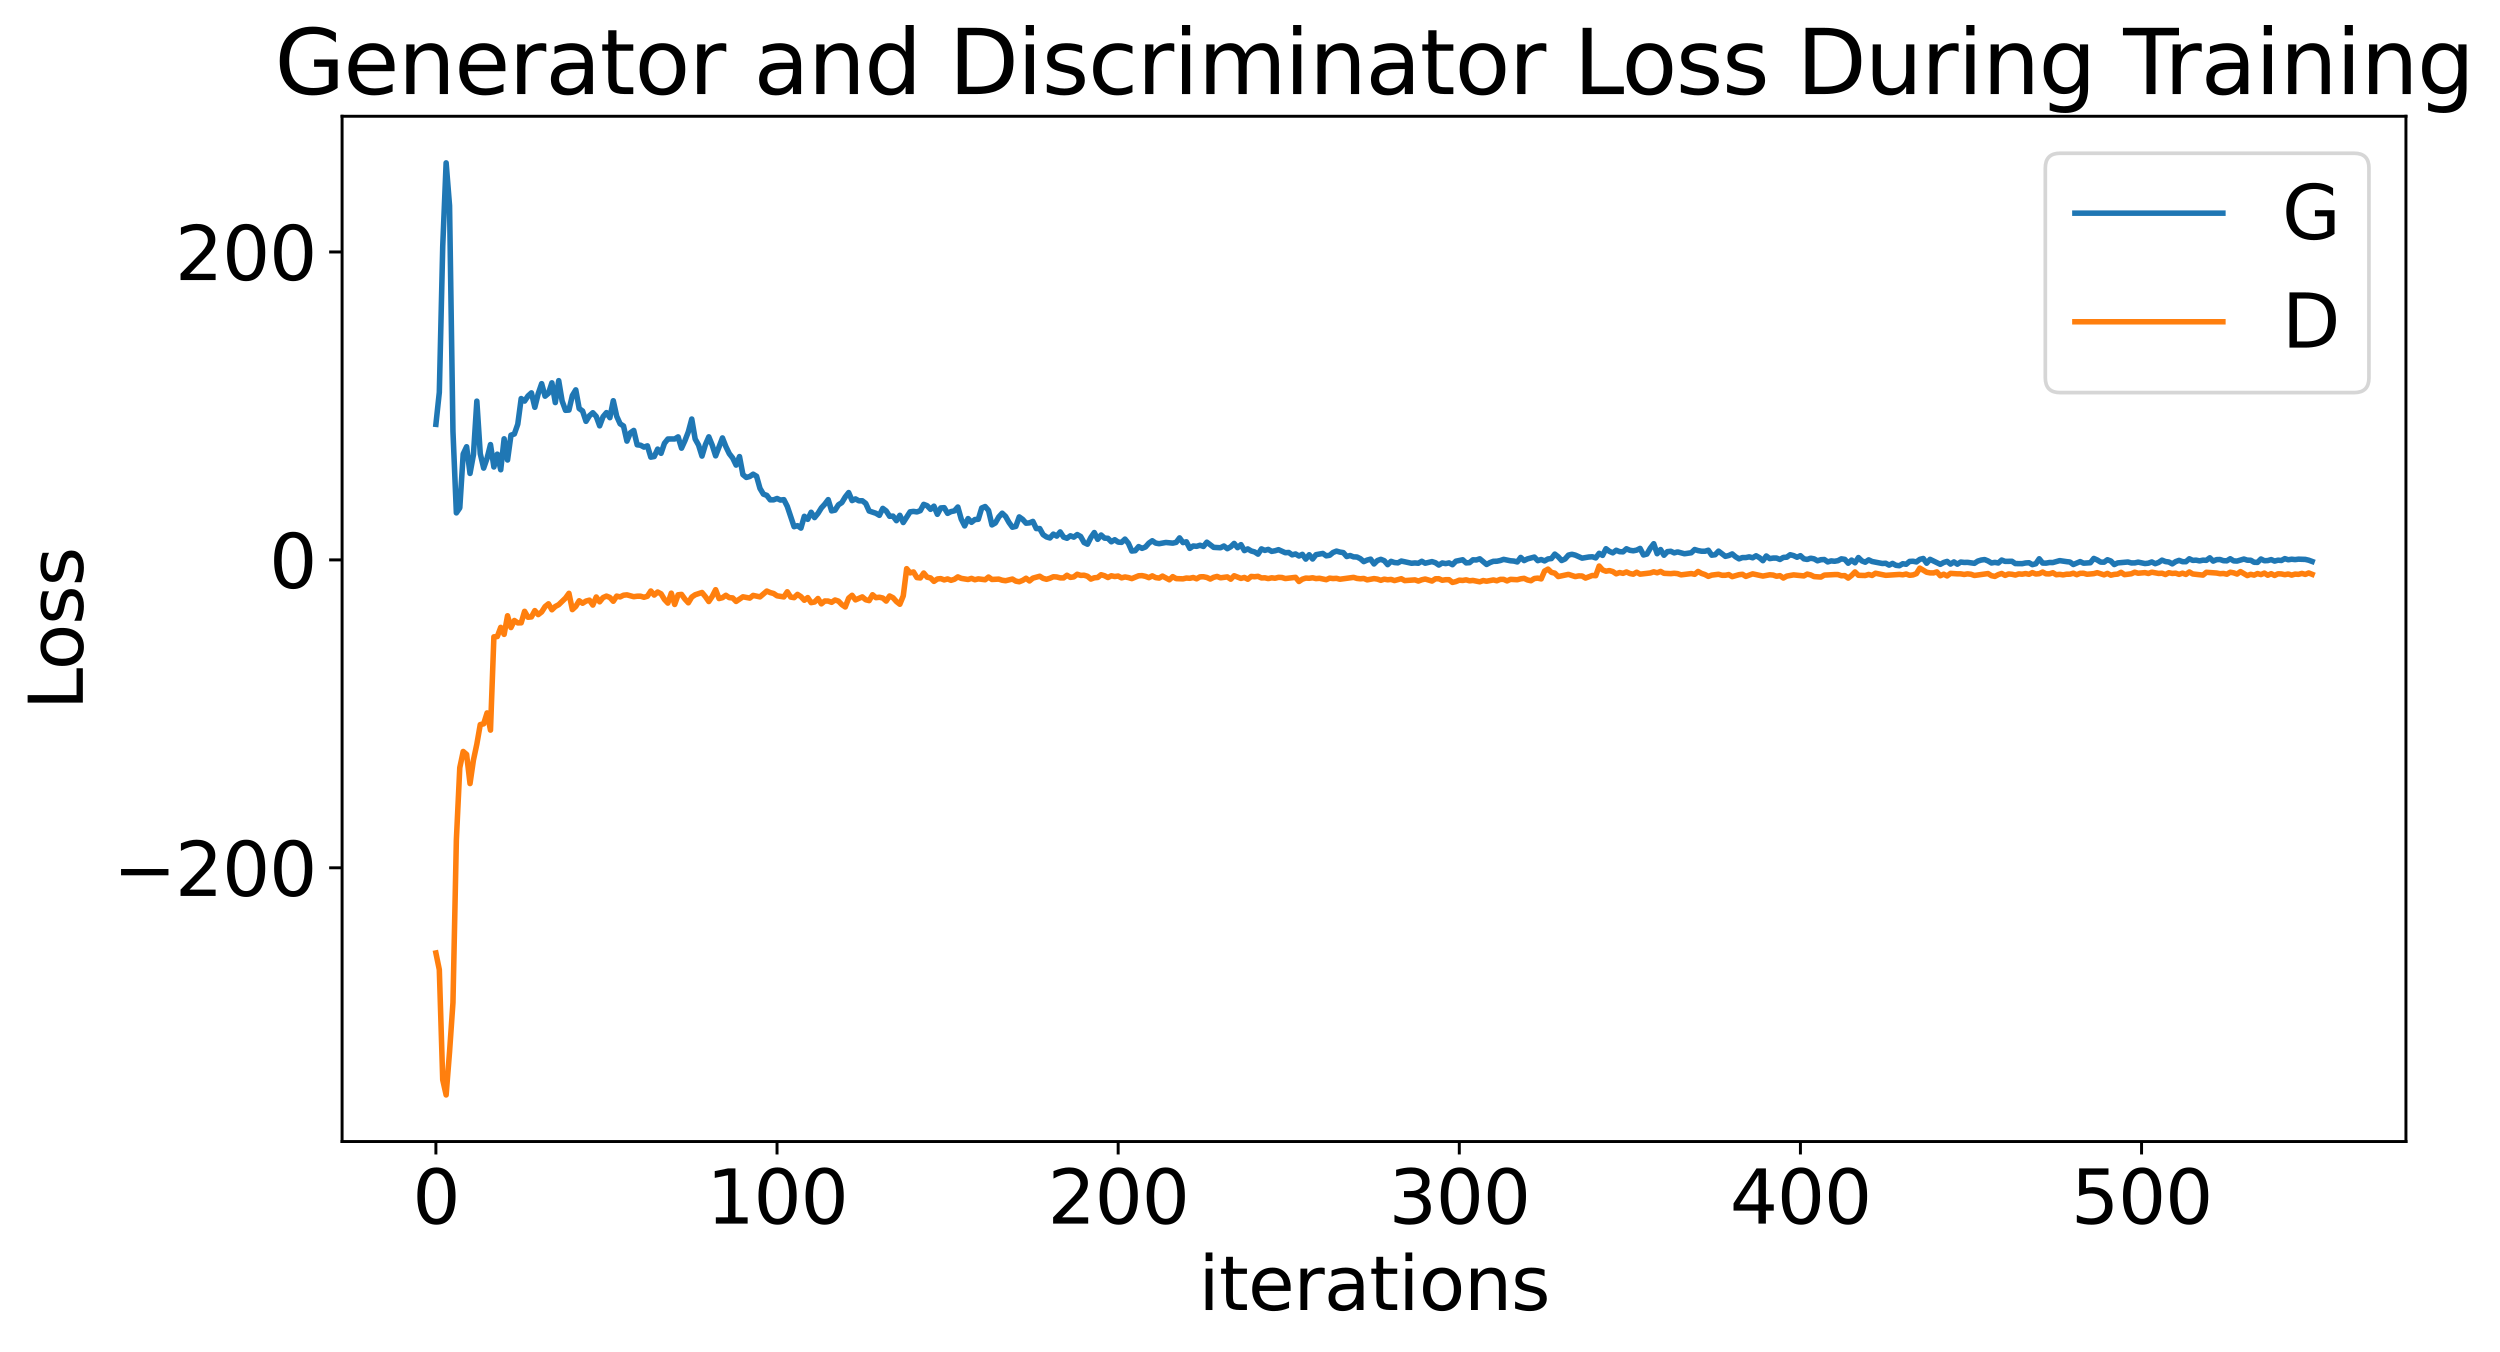 <?xml version="1.0" encoding="utf-8" standalone="no"?>
<!DOCTYPE svg PUBLIC "-//W3C//DTD SVG 1.1//EN"
  "http://www.w3.org/Graphics/SVG/1.1/DTD/svg11.dtd">
<svg xmlns:xlink="http://www.w3.org/1999/xlink" width="675.923pt" height="365.549pt" viewBox="0 0 675.923 365.549" xmlns="http://www.w3.org/2000/svg" version="1.1">
 <defs>
  <style type="text/css">*{stroke-linejoin: round; stroke-linecap: butt}</style>
 </defs>
 <g id="figure_1">
  <g id="patch_1">
   <path d="M 0 365.549 
L 675.923 365.549 
L 675.923 -0 
L 0 -0 
z
" style="fill: #ffffff"/>
  </g>
  <g id="axes_1">
   <g id="patch_2">
    <path d="M 92.491 308.636 
L 650.491 308.636 
L 650.491 31.436 
L 92.491 31.436 
z
" style="fill: #ffffff"/>
   </g>
   <g id="matplotlib.axis_1">
    <g id="xtick_1">
     <g id="line2d_1">
      <defs>
       <path id="m332de77d6a" d="M 0 0 
L 0 3.5 
" style="stroke: #000000; stroke-width: 0.8"/>
      </defs>
      <g>
       <use xlink:href="#m332de77d6a" x="117.854" y="308.636" style="stroke: #000000; stroke-width: 0.8"/>
      </g>
     </g>
     <g id="text_1">
      <!-- 0 -->
      <g transform="translate(111.492 330.833) scale(0.2 -0.2)">
       <defs>
        <path id="DejaVuSans-30" d="M 2034 4250 
Q 1547 4250 1301 3770 
Q 1056 3291 1056 2328 
Q 1056 1369 1301 889 
Q 1547 409 2034 409 
Q 2525 409 2770 889 
Q 3016 1369 3016 2328 
Q 3016 3291 2770 3770 
Q 2525 4250 2034 4250 
z
M 2034 4750 
Q 2819 4750 3233 4129 
Q 3647 3509 3647 2328 
Q 3647 1150 3233 529 
Q 2819 -91 2034 -91 
Q 1250 -91 836 529 
Q 422 1150 422 2328 
Q 422 3509 836 4129 
Q 1250 4750 2034 4750 
z
" transform="scale(0.016)"/>
       </defs>
       <use xlink:href="#DejaVuSans-30"/>
      </g>
     </g>
    </g>
    <g id="xtick_2">
     <g id="line2d_2">
      <g>
       <use xlink:href="#m332de77d6a" x="210.086" y="308.636" style="stroke: #000000; stroke-width: 0.8"/>
      </g>
     </g>
     <g id="text_2">
      <!-- 100 -->
      <g transform="translate(190.998 330.833) scale(0.2 -0.2)">
       <defs>
        <path id="DejaVuSans-31" d="M 794 531 
L 1825 531 
L 1825 4091 
L 703 3866 
L 703 4441 
L 1819 4666 
L 2450 4666 
L 2450 531 
L 3481 531 
L 3481 0 
L 794 0 
L 794 531 
z
" transform="scale(0.016)"/>
       </defs>
       <use xlink:href="#DejaVuSans-31"/>
       <use xlink:href="#DejaVuSans-30" x="63.623"/>
       <use xlink:href="#DejaVuSans-30" x="127.246"/>
      </g>
     </g>
    </g>
    <g id="xtick_3">
     <g id="line2d_3">
      <g>
       <use xlink:href="#m332de77d6a" x="302.317" y="308.636" style="stroke: #000000; stroke-width: 0.8"/>
      </g>
     </g>
     <g id="text_3">
      <!-- 200 -->
      <g transform="translate(283.23 330.833) scale(0.2 -0.2)">
       <defs>
        <path id="DejaVuSans-32" d="M 1228 531 
L 3431 531 
L 3431 0 
L 469 0 
L 469 531 
Q 828 903 1448 1529 
Q 2069 2156 2228 2338 
Q 2531 2678 2651 2914 
Q 2772 3150 2772 3378 
Q 2772 3750 2511 3984 
Q 2250 4219 1831 4219 
Q 1534 4219 1204 4116 
Q 875 4013 500 3803 
L 500 4441 
Q 881 4594 1212 4672 
Q 1544 4750 1819 4750 
Q 2544 4750 2975 4387 
Q 3406 4025 3406 3419 
Q 3406 3131 3298 2873 
Q 3191 2616 2906 2266 
Q 2828 2175 2409 1742 
Q 1991 1309 1228 531 
z
" transform="scale(0.016)"/>
       </defs>
       <use xlink:href="#DejaVuSans-32"/>
       <use xlink:href="#DejaVuSans-30" x="63.623"/>
       <use xlink:href="#DejaVuSans-30" x="127.246"/>
      </g>
     </g>
    </g>
    <g id="xtick_4">
     <g id="line2d_4">
      <g>
       <use xlink:href="#m332de77d6a" x="394.548" y="308.636" style="stroke: #000000; stroke-width: 0.8"/>
      </g>
     </g>
     <g id="text_4">
      <!-- 300 -->
      <g transform="translate(375.461 330.833) scale(0.2 -0.2)">
       <defs>
        <path id="DejaVuSans-33" d="M 2597 2516 
Q 3050 2419 3304 2112 
Q 3559 1806 3559 1356 
Q 3559 666 3084 287 
Q 2609 -91 1734 -91 
Q 1441 -91 1130 -33 
Q 819 25 488 141 
L 488 750 
Q 750 597 1062 519 
Q 1375 441 1716 441 
Q 2309 441 2620 675 
Q 2931 909 2931 1356 
Q 2931 1769 2642 2001 
Q 2353 2234 1838 2234 
L 1294 2234 
L 1294 2753 
L 1863 2753 
Q 2328 2753 2575 2939 
Q 2822 3125 2822 3475 
Q 2822 3834 2567 4026 
Q 2313 4219 1838 4219 
Q 1578 4219 1281 4162 
Q 984 4106 628 3988 
L 628 4550 
Q 988 4650 1302 4700 
Q 1616 4750 1894 4750 
Q 2613 4750 3031 4423 
Q 3450 4097 3450 3541 
Q 3450 3153 3228 2886 
Q 3006 2619 2597 2516 
z
" transform="scale(0.016)"/>
       </defs>
       <use xlink:href="#DejaVuSans-33"/>
       <use xlink:href="#DejaVuSans-30" x="63.623"/>
       <use xlink:href="#DejaVuSans-30" x="127.246"/>
      </g>
     </g>
    </g>
    <g id="xtick_5">
     <g id="line2d_5">
      <g>
       <use xlink:href="#m332de77d6a" x="486.78" y="308.636" style="stroke: #000000; stroke-width: 0.8"/>
      </g>
     </g>
     <g id="text_5">
      <!-- 400 -->
      <g transform="translate(467.692 330.833) scale(0.2 -0.2)">
       <defs>
        <path id="DejaVuSans-34" d="M 2419 4116 
L 825 1625 
L 2419 1625 
L 2419 4116 
z
M 2253 4666 
L 3047 4666 
L 3047 1625 
L 3713 1625 
L 3713 1100 
L 3047 1100 
L 3047 0 
L 2419 0 
L 2419 1100 
L 313 1100 
L 313 1709 
L 2253 4666 
z
" transform="scale(0.016)"/>
       </defs>
       <use xlink:href="#DejaVuSans-34"/>
       <use xlink:href="#DejaVuSans-30" x="63.623"/>
       <use xlink:href="#DejaVuSans-30" x="127.246"/>
      </g>
     </g>
    </g>
    <g id="xtick_6">
     <g id="line2d_6">
      <g>
       <use xlink:href="#m332de77d6a" x="579.011" y="308.636" style="stroke: #000000; stroke-width: 0.8"/>
      </g>
     </g>
     <g id="text_6">
      <!-- 500 -->
      <g transform="translate(559.924 330.833) scale(0.2 -0.2)">
       <defs>
        <path id="DejaVuSans-35" d="M 691 4666 
L 3169 4666 
L 3169 4134 
L 1269 4134 
L 1269 2991 
Q 1406 3038 1543 3061 
Q 1681 3084 1819 3084 
Q 2600 3084 3056 2656 
Q 3513 2228 3513 1497 
Q 3513 744 3044 326 
Q 2575 -91 1722 -91 
Q 1428 -91 1123 -41 
Q 819 9 494 109 
L 494 744 
Q 775 591 1075 516 
Q 1375 441 1709 441 
Q 2250 441 2565 725 
Q 2881 1009 2881 1497 
Q 2881 1984 2565 2268 
Q 2250 2553 1709 2553 
Q 1456 2553 1204 2497 
Q 953 2441 691 2322 
L 691 4666 
z
" transform="scale(0.016)"/>
       </defs>
       <use xlink:href="#DejaVuSans-35"/>
       <use xlink:href="#DejaVuSans-30" x="63.623"/>
       <use xlink:href="#DejaVuSans-30" x="127.246"/>
      </g>
     </g>
    </g>
    <g id="text_7">
     <!-- iterations -->
     <g transform="translate(324.036 354.189) scale(0.2 -0.2)">
      <defs>
       <path id="DejaVuSans-69" d="M 603 3500 
L 1178 3500 
L 1178 0 
L 603 0 
L 603 3500 
z
M 603 4863 
L 1178 4863 
L 1178 4134 
L 603 4134 
L 603 4863 
z
" transform="scale(0.016)"/>
       <path id="DejaVuSans-74" d="M 1172 4494 
L 1172 3500 
L 2356 3500 
L 2356 3053 
L 1172 3053 
L 1172 1153 
Q 1172 725 1289 603 
Q 1406 481 1766 481 
L 2356 481 
L 2356 0 
L 1766 0 
Q 1100 0 847 248 
Q 594 497 594 1153 
L 594 3053 
L 172 3053 
L 172 3500 
L 594 3500 
L 594 4494 
L 1172 4494 
z
" transform="scale(0.016)"/>
       <path id="DejaVuSans-65" d="M 3597 1894 
L 3597 1613 
L 953 1613 
Q 991 1019 1311 708 
Q 1631 397 2203 397 
Q 2534 397 2845 478 
Q 3156 559 3463 722 
L 3463 178 
Q 3153 47 2828 -22 
Q 2503 -91 2169 -91 
Q 1331 -91 842 396 
Q 353 884 353 1716 
Q 353 2575 817 3079 
Q 1281 3584 2069 3584 
Q 2775 3584 3186 3129 
Q 3597 2675 3597 1894 
z
M 3022 2063 
Q 3016 2534 2758 2815 
Q 2500 3097 2075 3097 
Q 1594 3097 1305 2825 
Q 1016 2553 972 2059 
L 3022 2063 
z
" transform="scale(0.016)"/>
       <path id="DejaVuSans-72" d="M 2631 2963 
Q 2534 3019 2420 3045 
Q 2306 3072 2169 3072 
Q 1681 3072 1420 2755 
Q 1159 2438 1159 1844 
L 1159 0 
L 581 0 
L 581 3500 
L 1159 3500 
L 1159 2956 
Q 1341 3275 1631 3429 
Q 1922 3584 2338 3584 
Q 2397 3584 2469 3576 
Q 2541 3569 2628 3553 
L 2631 2963 
z
" transform="scale(0.016)"/>
       <path id="DejaVuSans-61" d="M 2194 1759 
Q 1497 1759 1228 1600 
Q 959 1441 959 1056 
Q 959 750 1161 570 
Q 1363 391 1709 391 
Q 2188 391 2477 730 
Q 2766 1069 2766 1631 
L 2766 1759 
L 2194 1759 
z
M 3341 1997 
L 3341 0 
L 2766 0 
L 2766 531 
Q 2569 213 2275 61 
Q 1981 -91 1556 -91 
Q 1019 -91 701 211 
Q 384 513 384 1019 
Q 384 1609 779 1909 
Q 1175 2209 1959 2209 
L 2766 2209 
L 2766 2266 
Q 2766 2663 2505 2880 
Q 2244 3097 1772 3097 
Q 1472 3097 1187 3025 
Q 903 2953 641 2809 
L 641 3341 
Q 956 3463 1253 3523 
Q 1550 3584 1831 3584 
Q 2591 3584 2966 3190 
Q 3341 2797 3341 1997 
z
" transform="scale(0.016)"/>
       <path id="DejaVuSans-6f" d="M 1959 3097 
Q 1497 3097 1228 2736 
Q 959 2375 959 1747 
Q 959 1119 1226 758 
Q 1494 397 1959 397 
Q 2419 397 2687 759 
Q 2956 1122 2956 1747 
Q 2956 2369 2687 2733 
Q 2419 3097 1959 3097 
z
M 1959 3584 
Q 2709 3584 3137 3096 
Q 3566 2609 3566 1747 
Q 3566 888 3137 398 
Q 2709 -91 1959 -91 
Q 1206 -91 779 398 
Q 353 888 353 1747 
Q 353 2609 779 3096 
Q 1206 3584 1959 3584 
z
" transform="scale(0.016)"/>
       <path id="DejaVuSans-6e" d="M 3513 2113 
L 3513 0 
L 2938 0 
L 2938 2094 
Q 2938 2591 2744 2837 
Q 2550 3084 2163 3084 
Q 1697 3084 1428 2787 
Q 1159 2491 1159 1978 
L 1159 0 
L 581 0 
L 581 3500 
L 1159 3500 
L 1159 2956 
Q 1366 3272 1645 3428 
Q 1925 3584 2291 3584 
Q 2894 3584 3203 3211 
Q 3513 2838 3513 2113 
z
" transform="scale(0.016)"/>
       <path id="DejaVuSans-73" d="M 2834 3397 
L 2834 2853 
Q 2591 2978 2328 3040 
Q 2066 3103 1784 3103 
Q 1356 3103 1142 2972 
Q 928 2841 928 2578 
Q 928 2378 1081 2264 
Q 1234 2150 1697 2047 
L 1894 2003 
Q 2506 1872 2764 1633 
Q 3022 1394 3022 966 
Q 3022 478 2636 193 
Q 2250 -91 1575 -91 
Q 1294 -91 989 -36 
Q 684 19 347 128 
L 347 722 
Q 666 556 975 473 
Q 1284 391 1588 391 
Q 1994 391 2212 530 
Q 2431 669 2431 922 
Q 2431 1156 2273 1281 
Q 2116 1406 1581 1522 
L 1381 1569 
Q 847 1681 609 1914 
Q 372 2147 372 2553 
Q 372 3047 722 3315 
Q 1072 3584 1716 3584 
Q 2034 3584 2315 3537 
Q 2597 3491 2834 3397 
z
" transform="scale(0.016)"/>
      </defs>
      <use xlink:href="#DejaVuSans-69"/>
      <use xlink:href="#DejaVuSans-74" x="27.783"/>
      <use xlink:href="#DejaVuSans-65" x="66.992"/>
      <use xlink:href="#DejaVuSans-72" x="128.516"/>
      <use xlink:href="#DejaVuSans-61" x="169.629"/>
      <use xlink:href="#DejaVuSans-74" x="230.908"/>
      <use xlink:href="#DejaVuSans-69" x="270.117"/>
      <use xlink:href="#DejaVuSans-6f" x="297.9"/>
      <use xlink:href="#DejaVuSans-6e" x="359.082"/>
      <use xlink:href="#DejaVuSans-73" x="422.461"/>
     </g>
    </g>
   </g>
   <g id="matplotlib.axis_2">
    <g id="ytick_1">
     <g id="line2d_7">
      <defs>
       <path id="m3e19f39749" d="M 0 0 
L -3.5 0 
" style="stroke: #000000; stroke-width: 0.8"/>
      </defs>
      <g>
       <use xlink:href="#m3e19f39749" x="92.491" y="234.627" style="stroke: #000000; stroke-width: 0.8"/>
      </g>
     </g>
     <g id="text_8">
      <!-- −200 -->
      <g transform="translate(30.556 242.225) scale(0.2 -0.2)">
       <defs>
        <path id="DejaVuSans-2212" d="M 678 2272 
L 4684 2272 
L 4684 1741 
L 678 1741 
L 678 2272 
z
" transform="scale(0.016)"/>
       </defs>
       <use xlink:href="#DejaVuSans-2212"/>
       <use xlink:href="#DejaVuSans-32" x="83.789"/>
       <use xlink:href="#DejaVuSans-30" x="147.412"/>
       <use xlink:href="#DejaVuSans-30" x="211.035"/>
      </g>
     </g>
    </g>
    <g id="ytick_2">
     <g id="line2d_8">
      <g>
       <use xlink:href="#m3e19f39749" x="92.491" y="151.377" style="stroke: #000000; stroke-width: 0.8"/>
      </g>
     </g>
     <g id="text_9">
      <!-- 0 -->
      <g transform="translate(72.766 158.975) scale(0.2 -0.2)">
       <use xlink:href="#DejaVuSans-30"/>
      </g>
     </g>
    </g>
    <g id="ytick_3">
     <g id="line2d_9">
      <g>
       <use xlink:href="#m3e19f39749" x="92.491" y="68.127" style="stroke: #000000; stroke-width: 0.8"/>
      </g>
     </g>
     <g id="text_10">
      <!-- 200 -->
      <g transform="translate(47.316 75.725) scale(0.2 -0.2)">
       <use xlink:href="#DejaVuSans-32"/>
       <use xlink:href="#DejaVuSans-30" x="63.623"/>
       <use xlink:href="#DejaVuSans-30" x="127.246"/>
      </g>
     </g>
    </g>
    <g id="text_11">
     <!-- Loss -->
     <g transform="translate(22.397 191.971) rotate(-90) scale(0.2 -0.2)">
      <defs>
       <path id="DejaVuSans-4c" d="M 628 4666 
L 1259 4666 
L 1259 531 
L 3531 531 
L 3531 0 
L 628 0 
L 628 4666 
z
" transform="scale(0.016)"/>
      </defs>
      <use xlink:href="#DejaVuSans-4c"/>
      <use xlink:href="#DejaVuSans-6f" x="53.963"/>
      <use xlink:href="#DejaVuSans-73" x="115.145"/>
      <use xlink:href="#DejaVuSans-73" x="167.244"/>
     </g>
    </g>
   </g>
   <g id="line2d_10">
    <path d="M 117.854 114.726 
L 118.777 106.082 
L 119.699 66.645 
L 120.621 44.036 
L 121.544 55.608 
L 122.466 116.63 
L 123.388 138.665 
L 124.31 137.321 
L 125.233 122.742 
L 126.155 120.788 
L 127.077 127.999 
L 128 122.99 
L 128.922 108.459 
L 129.844 122.647 
L 130.767 126.557 
L 131.689 123.899 
L 132.611 120.202 
L 133.534 126.255 
L 134.456 122.798 
L 135.378 127.006 
L 136.301 118.641 
L 137.223 124.367 
L 138.145 117.663 
L 139.067 117.331 
L 139.99 114.695 
L 140.912 107.765 
L 141.834 108.436 
L 142.757 107.051 
L 143.679 106.22 
L 144.601 110.117 
L 145.524 106.403 
L 146.446 103.735 
L 147.368 107.115 
L 148.291 106.333 
L 149.213 103.507 
L 150.135 108.843 
L 151.058 102.92 
L 151.98 108.43 
L 152.902 110.936 
L 153.825 110.869 
L 154.747 106.939 
L 155.669 105.41 
L 156.591 110.446 
L 157.514 111.131 
L 158.436 113.913 
L 159.358 112.411 
L 160.281 111.591 
L 161.203 112.594 
L 162.125 115.131 
L 163.048 112.663 
L 163.97 111.561 
L 164.892 112.926 
L 165.815 108.347 
L 166.737 112.549 
L 167.659 114.581 
L 168.582 115.179 
L 169.504 119.262 
L 170.426 117.015 
L 171.348 116.38 
L 172.271 120.268 
L 173.193 120.377 
L 174.115 120.879 
L 175.038 120.548 
L 175.96 123.598 
L 176.882 123.432 
L 177.805 121.429 
L 178.727 122.561 
L 179.649 119.853 
L 180.572 118.695 
L 182.416 118.681 
L 183.339 118.119 
L 184.261 121.17 
L 185.183 119.148 
L 186.106 116.747 
L 187.028 113.297 
L 187.95 118.689 
L 188.872 120.343 
L 189.795 123.309 
L 190.717 120.225 
L 191.639 118.109 
L 192.562 120.365 
L 193.484 123.245 
L 195.329 118.407 
L 196.251 120.743 
L 197.173 122.653 
L 198.096 123.837 
L 199.018 125.745 
L 199.94 123.448 
L 200.863 128.319 
L 201.785 129.081 
L 202.707 128.831 
L 203.629 128.207 
L 204.552 128.762 
L 205.474 132.053 
L 206.396 133.597 
L 207.319 133.935 
L 208.241 135.142 
L 209.163 135.137 
L 210.086 134.78 
L 211.008 135.202 
L 211.93 135.093 
L 212.853 136.905 
L 214.697 142.4 
L 215.62 142.129 
L 216.542 142.779 
L 217.464 139.599 
L 218.386 140.408 
L 219.309 138.506 
L 220.231 139.938 
L 221.153 138.802 
L 222.076 137.321 
L 222.998 136.305 
L 223.92 135.089 
L 224.843 138.126 
L 225.765 137.931 
L 226.687 136.482 
L 227.61 135.887 
L 228.532 134.36 
L 229.454 133.177 
L 230.377 135.337 
L 231.299 134.895 
L 232.221 135.406 
L 233.144 135.396 
L 234.066 136.107 
L 234.988 138.161 
L 236.833 138.779 
L 237.755 139.329 
L 238.677 137.455 
L 239.6 138.146 
L 240.522 139.585 
L 241.444 139.542 
L 242.367 140.772 
L 243.289 139.328 
L 244.211 141.271 
L 246.056 138.387 
L 246.978 138.268 
L 247.901 138.407 
L 248.823 138.064 
L 249.745 136.366 
L 250.667 136.725 
L 251.59 137.705 
L 252.512 136.859 
L 253.434 139.049 
L 254.357 137.336 
L 255.279 137.258 
L 256.201 138.794 
L 257.124 138.317 
L 258.046 138.128 
L 258.968 137.086 
L 259.891 140.357 
L 260.813 142.188 
L 261.735 140.212 
L 262.658 141.215 
L 263.58 140.469 
L 264.502 140.399 
L 265.425 137.341 
L 266.347 136.957 
L 267.269 138.005 
L 268.191 141.917 
L 269.114 141.394 
L 270.036 139.77 
L 270.958 138.757 
L 271.881 139.628 
L 272.803 141.258 
L 273.725 142.544 
L 274.648 142.32 
L 275.57 139.759 
L 276.492 140.416 
L 277.415 141.454 
L 278.337 141.364 
L 279.259 140.979 
L 280.182 142.911 
L 281.104 142.902 
L 282.026 144.549 
L 282.948 145.171 
L 283.871 145.449 
L 284.793 144.416 
L 285.715 144.948 
L 286.638 143.815 
L 287.56 145.208 
L 288.482 145.529 
L 289.405 144.862 
L 290.327 145.227 
L 291.249 144.528 
L 292.172 145.046 
L 293.094 146.683 
L 294.016 147.135 
L 294.939 145.329 
L 295.861 143.989 
L 296.783 145.813 
L 297.706 144.653 
L 298.628 145.492 
L 299.55 145.544 
L 300.472 146.48 
L 301.395 145.926 
L 302.317 146.57 
L 303.239 146.635 
L 304.162 145.762 
L 305.084 146.892 
L 306.006 148.983 
L 306.929 148.88 
L 307.851 147.784 
L 308.773 148.254 
L 309.696 147.889 
L 310.618 146.846 
L 311.54 146.202 
L 312.463 146.837 
L 313.385 146.998 
L 315.229 146.667 
L 317.074 146.849 
L 317.996 146.639 
L 318.919 145.434 
L 319.841 146.697 
L 320.763 146.488 
L 321.686 148.265 
L 322.608 147.614 
L 323.53 147.71 
L 324.453 147.42 
L 325.375 147.741 
L 326.297 146.591 
L 328.142 147.988 
L 329.986 148.093 
L 330.909 147.626 
L 331.831 148.347 
L 332.753 147.834 
L 333.676 146.929 
L 334.598 148.068 
L 335.52 147.259 
L 336.443 148.865 
L 337.365 148.411 
L 338.287 148.967 
L 339.21 149.222 
L 340.132 149.822 
L 341.054 148.406 
L 341.977 148.807 
L 342.899 148.54 
L 343.821 149.073 
L 344.744 148.909 
L 345.666 148.618 
L 347.51 149.441 
L 348.433 149.37 
L 349.355 150.014 
L 350.277 149.776 
L 351.2 150.326 
L 352.122 149.881 
L 353.044 151.162 
L 353.967 149.986 
L 354.889 151.135 
L 355.811 149.965 
L 357.656 149.637 
L 358.578 150.278 
L 359.501 150.13 
L 360.423 149.369 
L 361.345 148.998 
L 362.267 149.264 
L 363.19 149.411 
L 364.112 150.465 
L 365.034 150.199 
L 365.957 150.562 
L 366.879 150.591 
L 367.801 151.05 
L 368.724 151.842 
L 369.646 151.427 
L 370.568 151.176 
L 371.491 152.474 
L 372.413 151.553 
L 373.335 151.225 
L 374.258 151.596 
L 375.18 152.661 
L 376.102 151.773 
L 377.025 152.094 
L 377.947 152.178 
L 378.869 151.689 
L 381.636 152.286 
L 382.558 152.201 
L 383.481 152.28 
L 384.403 151.755 
L 385.325 152.273 
L 387.17 151.842 
L 388.092 152.142 
L 389.015 152.77 
L 389.937 152.207 
L 390.859 152.377 
L 391.782 152.188 
L 392.704 152.676 
L 393.626 151.732 
L 395.471 151.345 
L 396.393 152.187 
L 397.315 152.122 
L 398.238 151.359 
L 399.16 151.397 
L 400.082 151.086 
L 401.927 152.61 
L 402.849 152.103 
L 403.772 151.755 
L 404.694 151.746 
L 405.616 151.555 
L 406.539 151.234 
L 408.383 151.617 
L 409.306 151.692 
L 410.228 151.931 
L 411.15 150.714 
L 412.072 151.562 
L 412.995 151.106 
L 414.839 150.617 
L 415.762 151.58 
L 416.684 151.283 
L 417.606 151.652 
L 418.529 151.117 
L 419.451 151.018 
L 420.373 149.816 
L 421.296 150.539 
L 422.218 151.546 
L 423.14 151.134 
L 424.063 150.084 
L 424.985 149.856 
L 425.907 150.085 
L 427.752 150.906 
L 429.596 150.592 
L 430.519 150.54 
L 431.441 150.836 
L 432.363 149.605 
L 433.286 150.156 
L 434.208 148.36 
L 435.13 149.069 
L 436.053 149.47 
L 436.975 148.775 
L 437.897 149.156 
L 438.82 149.2 
L 439.742 148.373 
L 440.664 148.781 
L 441.586 148.916 
L 442.509 148.736 
L 443.431 148.278 
L 444.353 150.048 
L 445.276 149.795 
L 446.198 148.208 
L 447.12 147.007 
L 448.043 149.702 
L 448.965 148.585 
L 449.887 150.114 
L 450.81 149.148 
L 451.732 149.05 
L 452.654 149.482 
L 453.577 149.222 
L 455.421 149.716 
L 457.266 149.449 
L 458.188 148.576 
L 459.11 148.866 
L 460.033 149.034 
L 460.955 149.043 
L 461.877 148.766 
L 462.8 150.102 
L 463.722 149.976 
L 464.644 149.013 
L 466.489 150.416 
L 467.411 150.191 
L 468.334 149.766 
L 469.256 150.542 
L 470.178 151.094 
L 471.101 150.749 
L 472.023 150.749 
L 472.945 150.553 
L 473.867 150.811 
L 474.79 150.267 
L 475.712 150.789 
L 476.634 151.587 
L 477.557 150.325 
L 478.479 151.033 
L 479.401 150.884 
L 480.324 150.884 
L 481.246 151.261 
L 482.168 150.708 
L 483.091 150.648 
L 484.013 149.983 
L 484.935 150.221 
L 485.858 150.661 
L 486.78 150.245 
L 487.702 151.091 
L 488.625 151.255 
L 489.547 150.926 
L 490.469 151.095 
L 491.391 151.623 
L 492.314 151.33 
L 493.236 151.276 
L 494.158 151.927 
L 495.081 151.645 
L 496.003 151.748 
L 496.925 151.59 
L 497.848 151.097 
L 498.77 151.233 
L 499.692 152.274 
L 500.615 151.432 
L 501.537 152.155 
L 502.459 150.75 
L 503.382 151.643 
L 504.304 152.004 
L 505.226 151.371 
L 506.148 151.812 
L 508.915 152.347 
L 509.838 152.288 
L 510.76 152.793 
L 511.682 152.33 
L 512.605 152.841 
L 513.527 152.952 
L 514.449 152.416 
L 515.372 152.56 
L 516.294 151.791 
L 517.216 151.744 
L 518.139 151.926 
L 519.061 151.236 
L 519.983 151.002 
L 520.906 152.275 
L 521.828 151.23 
L 524.595 152.577 
L 525.517 152.08 
L 526.439 151.792 
L 527.362 152.511 
L 528.284 151.929 
L 529.206 152.537 
L 530.129 151.959 
L 531.051 152.067 
L 531.973 152.044 
L 533.818 152.305 
L 534.74 151.7 
L 535.663 151.42 
L 536.585 151.288 
L 537.507 151.666 
L 538.429 152.211 
L 539.352 152.047 
L 540.274 152.216 
L 541.196 151.418 
L 542.119 151.784 
L 543.963 151.755 
L 544.886 152.372 
L 546.73 152.398 
L 547.653 152.207 
L 548.575 152.144 
L 549.497 152.661 
L 550.42 152.418 
L 551.342 151.077 
L 552.264 152.23 
L 553.186 152.255 
L 554.109 152.086 
L 555.031 152.097 
L 556.876 151.576 
L 558.72 151.849 
L 559.643 151.953 
L 560.565 152.623 
L 562.41 151.842 
L 563.332 152.268 
L 565.177 152.144 
L 566.099 150.988 
L 567.021 151.397 
L 567.944 151.976 
L 568.866 151.998 
L 569.788 151.336 
L 570.71 151.683 
L 571.633 152.633 
L 572.555 152.194 
L 575.322 151.946 
L 576.244 152.201 
L 577.167 152.193 
L 578.089 151.984 
L 579.934 152.365 
L 580.856 152.266 
L 581.778 151.934 
L 582.701 152.402 
L 583.623 152.066 
L 584.545 151.447 
L 585.467 151.829 
L 586.39 151.947 
L 587.312 152.449 
L 588.234 151.844 
L 589.157 151.506 
L 590.079 151.858 
L 591.001 151.872 
L 591.924 151.079 
L 592.846 151.507 
L 593.768 151.45 
L 594.691 151.648 
L 595.613 151.448 
L 596.535 151.496 
L 597.458 150.818 
L 598.38 151.707 
L 599.302 151.308 
L 600.225 151.277 
L 601.147 151.595 
L 602.069 151.629 
L 602.991 151.071 
L 603.914 151.646 
L 604.836 151.696 
L 606.681 151.15 
L 607.603 151.458 
L 608.525 151.468 
L 609.448 152.025 
L 610.37 152.047 
L 611.292 151.138 
L 612.215 151.604 
L 613.137 151.562 
L 614.059 151.301 
L 614.982 151.701 
L 615.904 151.454 
L 616.826 151.537 
L 617.748 151.038 
L 618.671 151.345 
L 619.593 151.194 
L 620.515 151.299 
L 621.438 151.181 
L 623.282 151.246 
L 624.205 151.462 
L 625.127 151.801 
L 625.127 151.801 
" clip-path="url(#p2d7eb66f3d)" style="fill: none; stroke: #1f77b4; stroke-width: 1.5; stroke-linecap: square"/>
   </g>
   <g id="line2d_11">
    <path d="M 117.854 257.658 
L 118.777 262.166 
L 119.699 291.943 
L 120.621 296.036 
L 121.544 284.398 
L 122.466 271.118 
L 123.388 227.058 
L 124.31 207.571 
L 125.233 203.182 
L 126.155 203.974 
L 127.077 211.846 
L 128 205.521 
L 128.922 201.196 
L 129.844 195.91 
L 130.767 195.703 
L 131.689 192.753 
L 132.611 197.401 
L 133.534 172.185 
L 134.456 172.104 
L 135.378 169.627 
L 136.301 171.51 
L 137.223 166.488 
L 138.145 169.663 
L 139.067 167.766 
L 139.99 168.409 
L 140.912 168.392 
L 141.834 165.288 
L 142.757 166.882 
L 143.679 166.794 
L 144.601 165.095 
L 145.524 166.165 
L 146.446 165.452 
L 147.368 164.011 
L 148.291 163.255 
L 149.213 164.862 
L 150.135 163.979 
L 151.058 163.486 
L 152.902 161.702 
L 153.825 160.421 
L 154.747 164.815 
L 155.669 163.952 
L 156.591 162.432 
L 157.514 163.1 
L 158.436 162.513 
L 159.358 162.265 
L 160.281 163.587 
L 161.203 161.41 
L 162.125 162.71 
L 163.048 161.565 
L 163.97 161.166 
L 164.892 161.539 
L 165.815 162.557 
L 166.737 161.171 
L 167.659 161.384 
L 168.582 160.927 
L 169.504 160.831 
L 171.348 161.329 
L 172.271 161.196 
L 173.193 161.194 
L 174.115 161.483 
L 175.038 161.201 
L 175.96 159.792 
L 176.882 160.885 
L 177.805 160.065 
L 178.727 160.551 
L 179.649 162.077 
L 180.572 163.055 
L 181.494 160.377 
L 182.416 163.42 
L 183.339 160.818 
L 184.261 160.707 
L 185.183 161.975 
L 186.106 162.979 
L 187.028 161.429 
L 187.95 160.805 
L 189.795 160.194 
L 190.717 161.31 
L 191.639 162.631 
L 192.562 161.252 
L 193.484 159.442 
L 194.406 161.834 
L 195.329 161.591 
L 196.251 160.949 
L 197.173 161.583 
L 198.096 161.662 
L 199.018 162.606 
L 200.863 161.36 
L 202.707 161.704 
L 203.629 160.981 
L 205.474 161.378 
L 207.319 159.809 
L 208.241 160.213 
L 209.163 160.463 
L 210.086 161.088 
L 211.93 161.389 
L 212.853 160.004 
L 213.775 161.424 
L 214.697 161.588 
L 215.62 160.704 
L 216.542 161.311 
L 217.464 162.289 
L 218.386 161.574 
L 219.309 162.934 
L 220.231 162.761 
L 221.153 161.823 
L 222.076 163.256 
L 222.998 162.488 
L 223.92 162.511 
L 224.843 162.846 
L 225.765 162.22 
L 226.687 162.519 
L 227.61 163.465 
L 228.532 164.1 
L 229.454 161.717 
L 230.377 160.954 
L 231.299 162.188 
L 233.144 161.383 
L 234.066 162.157 
L 234.988 162.386 
L 235.91 160.805 
L 236.833 161.592 
L 237.755 161.478 
L 238.677 161.687 
L 239.6 162.51 
L 240.522 161.135 
L 241.444 161.608 
L 242.367 162.642 
L 243.289 163.371 
L 244.211 161.11 
L 245.134 153.753 
L 246.056 154.885 
L 246.978 154.643 
L 247.901 156.156 
L 248.823 156.257 
L 249.745 154.933 
L 250.667 156.048 
L 251.59 156.255 
L 252.512 157.182 
L 253.434 156.537 
L 254.357 156.438 
L 255.279 156.791 
L 256.201 156.526 
L 257.124 156.899 
L 258.046 156.613 
L 258.968 155.971 
L 259.891 156.374 
L 261.735 156.677 
L 262.658 156.381 
L 263.58 156.744 
L 264.502 156.508 
L 266.347 156.742 
L 267.269 156.015 
L 268.191 156.668 
L 270.036 156.572 
L 270.958 156.877 
L 271.881 157.011 
L 273.725 156.562 
L 274.648 157.119 
L 275.57 157.288 
L 276.492 156.919 
L 277.415 156.341 
L 278.337 157.069 
L 279.259 156.311 
L 281.104 155.799 
L 282.026 156.372 
L 282.948 156.621 
L 283.871 156.34 
L 284.793 155.935 
L 285.715 155.998 
L 286.638 156.238 
L 287.56 156.253 
L 288.482 155.534 
L 289.405 156.106 
L 290.327 155.971 
L 291.249 155.263 
L 292.172 155.565 
L 293.094 155.523 
L 294.016 155.801 
L 294.939 156.566 
L 295.861 156.217 
L 296.783 156.133 
L 297.706 155.392 
L 298.628 155.662 
L 299.55 156.146 
L 300.472 155.673 
L 301.395 155.874 
L 302.317 155.743 
L 303.239 156.238 
L 304.162 155.989 
L 305.084 156.157 
L 306.006 156.44 
L 307.851 155.673 
L 308.773 155.631 
L 309.696 155.828 
L 310.618 156.185 
L 311.54 155.694 
L 312.463 156.168 
L 313.385 156.299 
L 314.307 155.762 
L 316.152 156.753 
L 317.074 155.91 
L 317.996 156.438 
L 319.841 156.503 
L 320.763 156.287 
L 321.686 156.349 
L 322.608 156.142 
L 323.53 156.489 
L 324.453 155.958 
L 325.375 155.937 
L 326.297 156.126 
L 327.22 156.557 
L 328.142 156.086 
L 329.064 155.854 
L 329.986 156.225 
L 331.831 155.978 
L 332.753 156.594 
L 333.676 155.668 
L 335.52 156.38 
L 336.443 156.129 
L 337.365 156.609 
L 338.287 155.852 
L 339.21 155.934 
L 340.132 155.824 
L 341.054 156.262 
L 341.977 156.217 
L 342.899 156.434 
L 343.821 156.22 
L 344.744 156.337 
L 345.666 156.096 
L 346.588 156.141 
L 347.51 156.421 
L 350.277 156.096 
L 351.2 157.212 
L 352.122 156.588 
L 353.044 156.3 
L 353.967 156.348 
L 354.889 156.215 
L 355.811 156.433 
L 356.734 156.347 
L 358.578 156.73 
L 359.501 156.311 
L 360.423 156.422 
L 361.345 156.363 
L 362.267 156.606 
L 365.957 156.105 
L 366.879 156.384 
L 367.801 156.489 
L 368.724 156.398 
L 369.646 156.777 
L 371.491 156.438 
L 372.413 156.576 
L 373.335 156.895 
L 374.258 156.587 
L 375.18 156.758 
L 376.102 156.656 
L 377.025 156.966 
L 378.869 156.474 
L 379.791 156.979 
L 382.558 156.781 
L 383.481 157.102 
L 384.403 156.755 
L 385.325 156.551 
L 387.17 157.098 
L 388.092 156.494 
L 389.015 156.47 
L 389.937 156.887 
L 390.859 156.736 
L 391.782 156.735 
L 392.704 157.465 
L 393.626 157.246 
L 394.548 156.862 
L 395.471 156.936 
L 396.393 156.769 
L 397.315 157.033 
L 398.238 156.932 
L 400.082 157.301 
L 401.005 156.966 
L 401.927 157.145 
L 403.772 156.797 
L 404.694 157.022 
L 405.616 156.65 
L 406.539 156.643 
L 407.461 157.06 
L 408.383 156.636 
L 410.228 156.742 
L 411.15 156.495 
L 412.072 156.371 
L 412.995 156.806 
L 413.917 157.011 
L 414.839 156.412 
L 415.762 156.308 
L 416.684 156.518 
L 417.606 154.394 
L 418.529 153.869 
L 419.451 154.745 
L 420.373 154.964 
L 421.296 155.882 
L 424.063 155.293 
L 425.907 155.895 
L 426.829 155.706 
L 427.752 155.735 
L 428.674 156.291 
L 430.519 155.587 
L 431.441 155.646 
L 432.363 153.043 
L 433.286 154.084 
L 434.208 154.435 
L 435.13 154.271 
L 436.053 154.536 
L 436.975 155.139 
L 437.897 154.806 
L 438.82 155.013 
L 439.742 154.636 
L 440.664 155.061 
L 441.586 155.243 
L 442.509 154.71 
L 443.431 155.235 
L 446.198 154.913 
L 447.12 154.6 
L 448.043 154.867 
L 448.965 154.496 
L 449.887 155.004 
L 451.732 155.096 
L 452.654 154.993 
L 453.577 155.096 
L 454.499 155.424 
L 457.266 155.077 
L 458.188 155.273 
L 459.11 154.512 
L 460.033 155.031 
L 460.955 155.334 
L 461.877 155.833 
L 462.8 155.492 
L 464.644 155.264 
L 465.567 155.534 
L 466.489 155.533 
L 467.411 155.348 
L 468.334 155.905 
L 470.178 155.376 
L 471.101 155.27 
L 472.023 155.836 
L 473.867 155.153 
L 476.634 155.752 
L 478.479 155.404 
L 479.401 155.48 
L 480.324 155.8 
L 481.246 155.64 
L 482.168 156.28 
L 483.091 155.76 
L 484.935 155.432 
L 487.702 155.71 
L 488.625 155.22 
L 489.547 155.442 
L 490.469 155.89 
L 492.314 156.019 
L 493.236 155.492 
L 496.003 155.35 
L 496.925 155.346 
L 497.848 155.666 
L 498.77 155.63 
L 499.692 156.297 
L 500.615 155.577 
L 501.537 154.637 
L 502.459 155.54 
L 504.304 155.597 
L 505.226 155.315 
L 506.148 155.581 
L 507.071 154.986 
L 509.838 155.552 
L 513.527 155.31 
L 514.449 155.408 
L 515.372 155.196 
L 516.294 155.539 
L 517.216 155.443 
L 518.139 155.091 
L 519.061 153.608 
L 520.906 154.715 
L 521.828 154.891 
L 522.75 154.904 
L 523.672 154.622 
L 524.595 155.659 
L 525.517 155.249 
L 526.439 155.714 
L 527.362 155.022 
L 529.206 155.15 
L 530.129 155.155 
L 531.051 155.318 
L 531.973 155.151 
L 532.896 155.264 
L 533.818 155.588 
L 537.507 155.075 
L 538.429 155.646 
L 539.352 155.842 
L 540.274 155.355 
L 541.196 155.051 
L 542.119 155.566 
L 543.041 155.18 
L 543.963 155.261 
L 544.886 155.475 
L 545.808 155.166 
L 546.73 155.243 
L 547.653 155.072 
L 548.575 155.27 
L 549.497 154.819 
L 550.42 155.189 
L 551.342 155.108 
L 552.264 154.669 
L 553.186 155.152 
L 554.109 155.157 
L 555.031 154.849 
L 555.953 155.39 
L 556.876 155.279 
L 557.798 155.436 
L 558.72 155.246 
L 559.643 155.244 
L 560.565 154.974 
L 561.487 155.382 
L 562.41 155.004 
L 563.332 154.989 
L 564.254 155.262 
L 566.099 155.096 
L 567.021 154.838 
L 568.866 155.423 
L 569.788 155.029 
L 570.71 155.512 
L 571.633 155.297 
L 572.555 155.226 
L 573.477 154.743 
L 574.4 155.367 
L 576.244 155.131 
L 577.167 154.707 
L 578.089 154.986 
L 579.934 154.819 
L 580.856 155.046 
L 581.778 154.703 
L 583.623 155.04 
L 584.545 154.975 
L 585.467 155.334 
L 586.39 154.849 
L 587.312 155.037 
L 588.234 154.97 
L 589.157 155.285 
L 590.079 154.965 
L 591.001 155.305 
L 591.924 154.64 
L 592.846 155.182 
L 595.613 155.489 
L 596.535 154.73 
L 599.302 154.93 
L 600.225 155.111 
L 601.147 155.045 
L 602.069 155.249 
L 602.991 154.713 
L 603.914 154.878 
L 604.836 155.207 
L 605.758 154.545 
L 607.603 155.621 
L 608.525 155.275 
L 609.448 155.498 
L 610.37 155.07 
L 611.292 155.35 
L 612.215 154.948 
L 613.137 155.528 
L 614.059 155.108 
L 614.982 155.58 
L 615.904 155.139 
L 616.826 155.178 
L 617.748 155.381 
L 618.671 155.188 
L 619.593 155.494 
L 620.515 155.218 
L 621.438 155.286 
L 622.36 155.032 
L 623.282 155.296 
L 624.205 154.91 
L 625.127 155.275 
L 625.127 155.275 
" clip-path="url(#p2d7eb66f3d)" style="fill: none; stroke: #ff7f0e; stroke-width: 1.5; stroke-linecap: square"/>
   </g>
   <g id="patch_3">
    <path d="M 92.491 308.636 
L 92.491 31.436 
" style="fill: none; stroke: #000000; stroke-width: 0.8; stroke-linejoin: miter; stroke-linecap: square"/>
   </g>
   <g id="patch_4">
    <path d="M 650.491 308.636 
L 650.491 31.436 
" style="fill: none; stroke: #000000; stroke-width: 0.8; stroke-linejoin: miter; stroke-linecap: square"/>
   </g>
   <g id="patch_5">
    <path d="M 92.491 308.636 
L 650.491 308.636 
" style="fill: none; stroke: #000000; stroke-width: 0.8; stroke-linejoin: miter; stroke-linecap: square"/>
   </g>
   <g id="patch_6">
    <path d="M 92.491 31.436 
L 650.491 31.436 
" style="fill: none; stroke: #000000; stroke-width: 0.8; stroke-linejoin: miter; stroke-linecap: square"/>
   </g>
   <g id="text_12">
    <!-- Generator and Discriminator Loss During Training -->
    <g transform="translate(74.258 25.436) scale(0.24 -0.24)">
     <defs>
      <path id="DejaVuSans-47" d="M 3809 666 
L 3809 1919 
L 2778 1919 
L 2778 2438 
L 4434 2438 
L 4434 434 
Q 4069 175 3628 42 
Q 3188 -91 2688 -91 
Q 1594 -91 976 548 
Q 359 1188 359 2328 
Q 359 3472 976 4111 
Q 1594 4750 2688 4750 
Q 3144 4750 3555 4637 
Q 3966 4525 4313 4306 
L 4313 3634 
Q 3963 3931 3569 4081 
Q 3175 4231 2741 4231 
Q 1884 4231 1454 3753 
Q 1025 3275 1025 2328 
Q 1025 1384 1454 906 
Q 1884 428 2741 428 
Q 3075 428 3337 486 
Q 3600 544 3809 666 
z
" transform="scale(0.016)"/>
      <path id="DejaVuSans-20" transform="scale(0.016)"/>
      <path id="DejaVuSans-64" d="M 2906 2969 
L 2906 4863 
L 3481 4863 
L 3481 0 
L 2906 0 
L 2906 525 
Q 2725 213 2448 61 
Q 2172 -91 1784 -91 
Q 1150 -91 751 415 
Q 353 922 353 1747 
Q 353 2572 751 3078 
Q 1150 3584 1784 3584 
Q 2172 3584 2448 3432 
Q 2725 3281 2906 2969 
z
M 947 1747 
Q 947 1113 1208 752 
Q 1469 391 1925 391 
Q 2381 391 2643 752 
Q 2906 1113 2906 1747 
Q 2906 2381 2643 2742 
Q 2381 3103 1925 3103 
Q 1469 3103 1208 2742 
Q 947 2381 947 1747 
z
" transform="scale(0.016)"/>
      <path id="DejaVuSans-44" d="M 1259 4147 
L 1259 519 
L 2022 519 
Q 2988 519 3436 956 
Q 3884 1394 3884 2338 
Q 3884 3275 3436 3711 
Q 2988 4147 2022 4147 
L 1259 4147 
z
M 628 4666 
L 1925 4666 
Q 3281 4666 3915 4102 
Q 4550 3538 4550 2338 
Q 4550 1131 3912 565 
Q 3275 0 1925 0 
L 628 0 
L 628 4666 
z
" transform="scale(0.016)"/>
      <path id="DejaVuSans-63" d="M 3122 3366 
L 3122 2828 
Q 2878 2963 2633 3030 
Q 2388 3097 2138 3097 
Q 1578 3097 1268 2742 
Q 959 2388 959 1747 
Q 959 1106 1268 751 
Q 1578 397 2138 397 
Q 2388 397 2633 464 
Q 2878 531 3122 666 
L 3122 134 
Q 2881 22 2623 -34 
Q 2366 -91 2075 -91 
Q 1284 -91 818 406 
Q 353 903 353 1747 
Q 353 2603 823 3093 
Q 1294 3584 2113 3584 
Q 2378 3584 2631 3529 
Q 2884 3475 3122 3366 
z
" transform="scale(0.016)"/>
      <path id="DejaVuSans-6d" d="M 3328 2828 
Q 3544 3216 3844 3400 
Q 4144 3584 4550 3584 
Q 5097 3584 5394 3201 
Q 5691 2819 5691 2113 
L 5691 0 
L 5113 0 
L 5113 2094 
Q 5113 2597 4934 2840 
Q 4756 3084 4391 3084 
Q 3944 3084 3684 2787 
Q 3425 2491 3425 1978 
L 3425 0 
L 2847 0 
L 2847 2094 
Q 2847 2600 2669 2842 
Q 2491 3084 2119 3084 
Q 1678 3084 1418 2786 
Q 1159 2488 1159 1978 
L 1159 0 
L 581 0 
L 581 3500 
L 1159 3500 
L 1159 2956 
Q 1356 3278 1631 3431 
Q 1906 3584 2284 3584 
Q 2666 3584 2933 3390 
Q 3200 3197 3328 2828 
z
" transform="scale(0.016)"/>
      <path id="DejaVuSans-75" d="M 544 1381 
L 544 3500 
L 1119 3500 
L 1119 1403 
Q 1119 906 1312 657 
Q 1506 409 1894 409 
Q 2359 409 2629 706 
Q 2900 1003 2900 1516 
L 2900 3500 
L 3475 3500 
L 3475 0 
L 2900 0 
L 2900 538 
Q 2691 219 2414 64 
Q 2138 -91 1772 -91 
Q 1169 -91 856 284 
Q 544 659 544 1381 
z
M 1991 3584 
L 1991 3584 
z
" transform="scale(0.016)"/>
      <path id="DejaVuSans-67" d="M 2906 1791 
Q 2906 2416 2648 2759 
Q 2391 3103 1925 3103 
Q 1463 3103 1205 2759 
Q 947 2416 947 1791 
Q 947 1169 1205 825 
Q 1463 481 1925 481 
Q 2391 481 2648 825 
Q 2906 1169 2906 1791 
z
M 3481 434 
Q 3481 -459 3084 -895 
Q 2688 -1331 1869 -1331 
Q 1566 -1331 1297 -1286 
Q 1028 -1241 775 -1147 
L 775 -588 
Q 1028 -725 1275 -790 
Q 1522 -856 1778 -856 
Q 2344 -856 2625 -561 
Q 2906 -266 2906 331 
L 2906 616 
Q 2728 306 2450 153 
Q 2172 0 1784 0 
Q 1141 0 747 490 
Q 353 981 353 1791 
Q 353 2603 747 3093 
Q 1141 3584 1784 3584 
Q 2172 3584 2450 3431 
Q 2728 3278 2906 2969 
L 2906 3500 
L 3481 3500 
L 3481 434 
z
" transform="scale(0.016)"/>
      <path id="DejaVuSans-54" d="M -19 4666 
L 3928 4666 
L 3928 4134 
L 2272 4134 
L 2272 0 
L 1638 0 
L 1638 4134 
L -19 4134 
L -19 4666 
z
" transform="scale(0.016)"/>
     </defs>
     <use xlink:href="#DejaVuSans-47"/>
     <use xlink:href="#DejaVuSans-65" x="77.49"/>
     <use xlink:href="#DejaVuSans-6e" x="139.014"/>
     <use xlink:href="#DejaVuSans-65" x="202.393"/>
     <use xlink:href="#DejaVuSans-72" x="263.916"/>
     <use xlink:href="#DejaVuSans-61" x="305.029"/>
     <use xlink:href="#DejaVuSans-74" x="366.309"/>
     <use xlink:href="#DejaVuSans-6f" x="405.518"/>
     <use xlink:href="#DejaVuSans-72" x="466.699"/>
     <use xlink:href="#DejaVuSans-20" x="507.812"/>
     <use xlink:href="#DejaVuSans-61" x="539.6"/>
     <use xlink:href="#DejaVuSans-6e" x="600.879"/>
     <use xlink:href="#DejaVuSans-64" x="664.258"/>
     <use xlink:href="#DejaVuSans-20" x="727.734"/>
     <use xlink:href="#DejaVuSans-44" x="759.521"/>
     <use xlink:href="#DejaVuSans-69" x="836.523"/>
     <use xlink:href="#DejaVuSans-73" x="864.307"/>
     <use xlink:href="#DejaVuSans-63" x="916.406"/>
     <use xlink:href="#DejaVuSans-72" x="971.387"/>
     <use xlink:href="#DejaVuSans-69" x="1012.5"/>
     <use xlink:href="#DejaVuSans-6d" x="1040.283"/>
     <use xlink:href="#DejaVuSans-69" x="1137.695"/>
     <use xlink:href="#DejaVuSans-6e" x="1165.479"/>
     <use xlink:href="#DejaVuSans-61" x="1228.857"/>
     <use xlink:href="#DejaVuSans-74" x="1290.137"/>
     <use xlink:href="#DejaVuSans-6f" x="1329.346"/>
     <use xlink:href="#DejaVuSans-72" x="1390.527"/>
     <use xlink:href="#DejaVuSans-20" x="1431.641"/>
     <use xlink:href="#DejaVuSans-4c" x="1463.428"/>
     <use xlink:href="#DejaVuSans-6f" x="1517.391"/>
     <use xlink:href="#DejaVuSans-73" x="1578.572"/>
     <use xlink:href="#DejaVuSans-73" x="1630.672"/>
     <use xlink:href="#DejaVuSans-20" x="1682.771"/>
     <use xlink:href="#DejaVuSans-44" x="1714.559"/>
     <use xlink:href="#DejaVuSans-75" x="1791.561"/>
     <use xlink:href="#DejaVuSans-72" x="1854.939"/>
     <use xlink:href="#DejaVuSans-69" x="1896.053"/>
     <use xlink:href="#DejaVuSans-6e" x="1923.836"/>
     <use xlink:href="#DejaVuSans-67" x="1987.215"/>
     <use xlink:href="#DejaVuSans-20" x="2050.691"/>
     <use xlink:href="#DejaVuSans-54" x="2082.479"/>
     <use xlink:href="#DejaVuSans-72" x="2128.812"/>
     <use xlink:href="#DejaVuSans-61" x="2169.926"/>
     <use xlink:href="#DejaVuSans-69" x="2231.205"/>
     <use xlink:href="#DejaVuSans-6e" x="2258.988"/>
     <use xlink:href="#DejaVuSans-69" x="2322.367"/>
     <use xlink:href="#DejaVuSans-6e" x="2350.15"/>
     <use xlink:href="#DejaVuSans-67" x="2413.529"/>
    </g>
   </g>
   <g id="legend_1">
    <g id="patch_7">
     <path d="M 556.994 106.149 
L 636.491 106.149 
Q 640.491 106.149 640.491 102.149 
L 640.491 45.436 
Q 640.491 41.436 636.491 41.436 
L 556.994 41.436 
Q 552.994 41.436 552.994 45.436 
L 552.994 102.149 
Q 552.994 106.149 556.994 106.149 
z
" style="fill: #ffffff; opacity: 0.8; stroke: #cccccc; stroke-linejoin: miter"/>
    </g>
    <g id="line2d_12">
     <path d="M 560.994 57.633 
L 580.994 57.633 
L 600.994 57.633 
" style="fill: none; stroke: #1f77b4; stroke-width: 1.5; stroke-linecap: square"/>
    </g>
    <g id="text_13">
     <!-- G -->
     <g transform="translate(616.994 64.633) scale(0.2 -0.2)">
      <use xlink:href="#DejaVuSans-47"/>
     </g>
    </g>
    <g id="line2d_13">
     <path d="M 560.994 86.989 
L 580.994 86.989 
L 600.994 86.989 
" style="fill: none; stroke: #ff7f0e; stroke-width: 1.5; stroke-linecap: square"/>
    </g>
    <g id="text_14">
     <!-- D -->
     <g transform="translate(616.994 93.989) scale(0.2 -0.2)">
      <use xlink:href="#DejaVuSans-44"/>
     </g>
    </g>
   </g>
  </g>
 </g>
 <defs>
  <clipPath id="p2d7eb66f3d">
   <rect x="92.491" y="31.436" width="558" height="277.2"/>
  </clipPath>
 </defs>
</svg>
